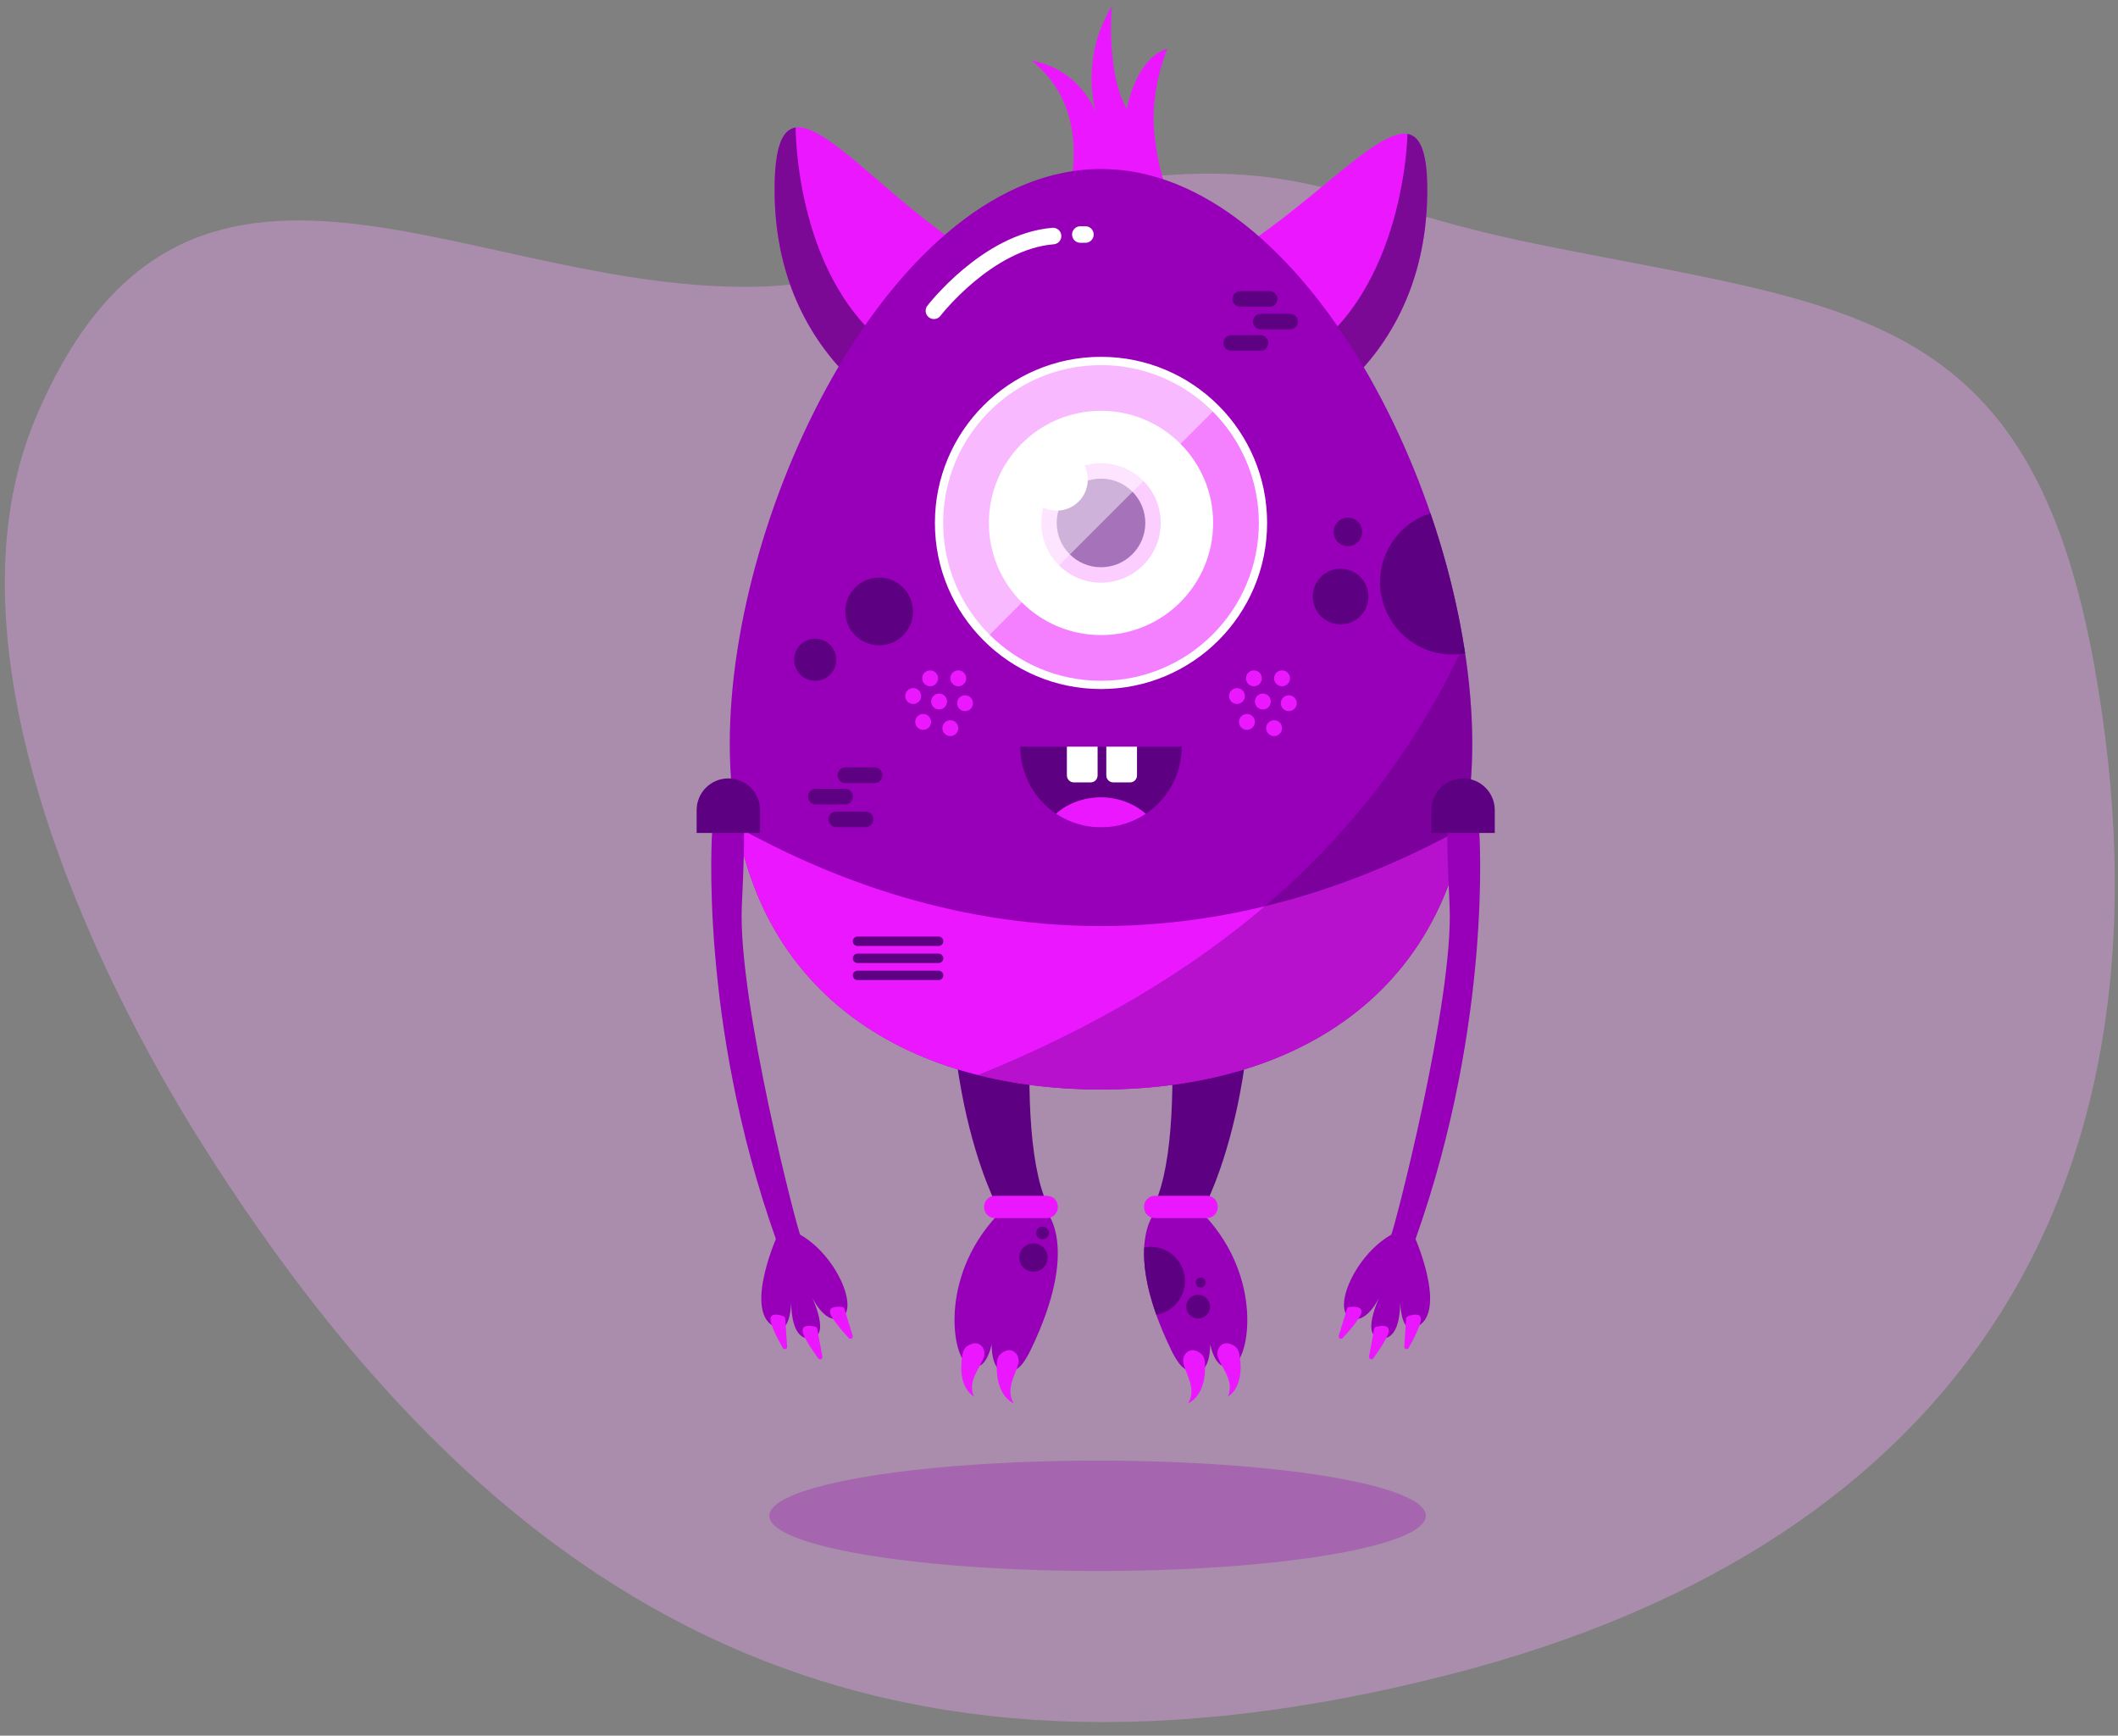 <?xml version="1.0" encoding="utf-8"?>
<!-- Generator: Adobe Illustrator 24.0.0, SVG Export Plug-In . SVG Version: 6.00 Build 0)  -->
<svg version="1.1" id="Layer_1" xmlns="http://www.w3.org/2000/svg" xmlns:xlink="http://www.w3.org/1999/xlink" x="0px" y="0px"
	 viewBox="0 0 360 295" style="enable-background:new 0 0 360 295;" xml:space="preserve">
<rect x="0" y="0" width="360" height="295" fill="#808080" stroke="none"/>
<style type="text/css">
	.st0{opacity:0.35;enable-background:new    ;}
	.st1{fill:#F9A6FF;}
	.st2{display:none;}
	.st3{opacity:0.28;fill:#9700B8;enable-background:new    ;}
	.st4{fill:#9700B8;}
	.st5{fill:#5D0081;}
	.st6{fill:#EB18FF;}
	.st7{opacity:0.64;fill:#3E005A;}
	.st8{fill:none;stroke:#FFFFFF;stroke-width:2.81;stroke-linecap:round;stroke-miterlimit:10;}
	.st9{opacity:0.3;fill:#3E005A;}
	.st10{fill:#FFFFFF;}
	.st11{opacity:0.45;}
	.st12{fill:none;stroke:#FFFFFF;stroke-width:1.405;stroke-miterlimit:10;}
	.st13{opacity:0.45;fill:#FFFFFF;}
</style>
<g id="Fog">
</g>
<g id="Sky">
	<g id="Layer_12">
	</g>
</g>
<g id="Mountains">
</g>
<g id="Trees">
</g>
<g id="Floor">
</g>
<g id="Dekoration">
</g>
<g id="Mask" class="st0">
	<path class="st1" d="M246.8,284.5c-97.4,25.1-160.9-8.2-212.6-90.3c-18.2-28.9-44.9-84-28-123.5c25.6-59.8,73.8-20.3,123.7-22
		c21.1-0.7,37.5-15,57.7-17.8c34.7-4.8,40.5,3.9,73.7,10.6c53,10.8,83.7,10.4,94.7,71.8C371.7,201.1,333.7,262.1,246.8,284.5z"/>
</g>
<g id="Lines">
</g>
<g id="Text" class="st2">
</g>
<g id="Fog_Overlay">
</g>
<ellipse class="st3" cx="186.56" cy="257.63" rx="55.8" ry="9.38"/>
<g>
	<g>
		<g>
			<path class="st4" d="M177.83,205.92c0,0,5.86,5.96-2.65,23.53c-0.37,0.77-0.83,1.59-1.34,2.27c-1.42,1.89-5.17,3.34-5.3-3.25
				c0,0-0.97,5.56-4.24,3.31c-2.56-1.76-4.66-15.65,6.17-26.21"/>
			<path class="st5" d="M163.9,137.89c-7.77,43.1,5.81,67.6,5.81,67.6l8.93,0.43c-7.32-12.58-1.68-54.71-0.29-64.24
				c0.18-1.24,0.29-1.92,0.29-1.92"/>
			<g>
				<path class="st6" d="M167.18,230.81c-0.73,1.9-2.73,3.93-1.65,6.55c0,0-2.9-1.49-1.97-6.98c0.11-0.65,0.33-1.29,0.89-1.63
					c0.69-0.42,1.64-0.75,2.38,0.02C167.34,229.3,167.45,230.11,167.18,230.81z"/>
			</g>
			<g>
				<path class="st6" d="M173.08,231.79c-0.48,1.98-2.21,4.25-0.8,6.71c0,0-3.07-1.11-2.85-6.67c0.03-0.66,0.16-1.32,0.67-1.73
					c0.63-0.51,1.53-0.95,2.36-0.29C173.05,230.28,173.26,231.07,173.08,231.79z"/>
			</g>
		</g>
		<path class="st6" d="M177.96,207.03h-8.85c-1.02,0-1.84-0.82-1.84-1.84v-0.11c0-1.02,0.82-1.84,1.84-1.84h8.85
			c1.02,0,1.84,0.82,1.84,1.84v0.11C179.8,206.21,178.97,207.03,177.96,207.03z"/>
	</g>
	<path class="st4" d="M196.42,205.92c0,0-5.86,5.96,2.65,23.53c0.37,0.77,0.83,1.59,1.34,2.27c1.42,1.89,5.17,3.34,5.3-3.25
		c0,0,0.97,5.56,4.24,3.31c2.56-1.76,4.66-15.65-6.17-26.21"/>
	<path class="st5" d="M210.35,137.89c7.77,43.1-5.81,67.6-5.81,67.6l-8.93,0.43c7.32-12.58,1.68-54.71,0.29-64.24
		c-0.18-1.24-0.29-1.92-0.29-1.92"/>
	<g>
		<path class="st6" d="M207.07,230.81c0.73,1.9,2.73,3.93,1.65,6.55c0,0,2.9-1.49,1.97-6.98c-0.11-0.65-0.33-1.29-0.89-1.63
			c-0.69-0.42-1.64-0.75-2.38,0.02C206.92,229.3,206.8,230.11,207.07,230.81z"/>
	</g>
	<g>
		<path class="st6" d="M201.17,231.79c0.48,1.98,2.21,4.25,0.8,6.71c0,0,3.07-1.11,2.85-6.67c-0.03-0.66-0.16-1.32-0.67-1.73
			c-0.63-0.51-1.53-0.95-2.36-0.29C201.2,230.28,200.99,231.07,201.17,231.79z"/>
	</g>
	<path class="st6" d="M196.29,207.03h8.85c1.02,0,1.84-0.82,1.84-1.84v-0.11c0-1.02-0.82-1.84-1.84-1.84h-8.85
		c-1.02,0-1.84,0.82-1.84,1.84v0.11C194.45,206.21,195.28,207.03,196.29,207.03z"/>
	<path class="st6" d="M181.47,33.44c0,0,4.75-14.5-6.09-23.11c0,0,7.25,0.73,10.85,8.61c0,0-2.79-8.91,2.77-17.91
		c0,0-1.1,10.96,2.52,17.53c0,0,1.42-8.62,6.89-10.28c0,0-2.83,6.63-2.26,13.74s2.76,12.01,2.76,12.01L181.47,33.44z"/>
	<g>
		<g>
			<g>
				<path class="st6" d="M131.66,31.68c0.32-30.64,24.64,18.6,55.28,18.92c30.64,0.32,55.98-48.4,55.66-17.76
					c-0.32,30.64-25.33,47.19-55.97,46.87S131.33,62.32,131.66,31.68z"/>
				<path class="st7" d="M242.6,32.84c0.07-6.82-1.13-9.7-3.37-10.08c0,0-0.39,26.81-18.21,38.04l2.13,9.14
					C234.9,62.07,242.42,49.55,242.6,32.84z"/>
				<path class="st7" d="M131.66,31.68c0.07-6.82,1.33-9.68,3.58-10c0,0-0.17,26.81,17.41,38.41l-2.32,9.09
					C138.73,61.06,131.48,48.39,131.66,31.68z"/>
			</g>
		</g>
	</g>
	<path class="st4" d="M250.24,126.4c0,40.58-28.25,58.77-63.1,58.77s-63.1-18.2-63.1-58.77s28.25-97.68,63.1-97.68
		S250.24,85.83,250.24,126.4z"/>
	<path class="st6" d="M248.95,140.59c-14.14,7.77-35.32,16.79-61.81,16.81c-26.49-0.02-47.67-9.04-61.81-16.81
		c5.89,30.65,31.33,44.58,61.81,44.58C217.63,185.17,243.06,171.25,248.95,140.59z"/>
	<path class="st5" d="M246.87,111.24c0.74,0,1.46-0.07,2.16-0.19c-1.18-7.84-3.18-15.92-5.9-23.82c-4.96,1.58-8.56,6.23-8.56,11.71
		C234.58,105.74,240.08,111.24,246.87,111.24z"/>
	<circle class="st5" cx="138.56" cy="112.13" r="3.58"/>
	<circle class="st5" cx="149.43" cy="103.92" r="5.76"/>
	<circle class="st5" cx="227.86" cy="101.39" r="4.73"/>
	<circle class="st5" cx="229.11" cy="90.41" r="2.43"/>
	<path class="st5" d="M215.79,52.14h-4.98c-0.74,0-1.33-0.6-1.33-1.33l0,0c0-0.74,0.6-1.33,1.33-1.33h4.98
		c0.74,0,1.33,0.6,1.33,1.33l0,0C217.13,51.54,216.53,52.14,215.79,52.14z"/>
	<path class="st5" d="M219.28,55.99h-4.98c-0.74,0-1.33-0.6-1.33-1.33v0c0-0.74,0.6-1.33,1.33-1.33h4.98c0.74,0,1.33,0.6,1.33,1.33
		v0C220.62,55.4,220.02,55.99,219.28,55.99z"/>
	<path class="st5" d="M214.25,59.63h-4.98c-0.74,0-1.33-0.6-1.33-1.33v0c0-0.74,0.6-1.33,1.33-1.33h4.98c0.74,0,1.33,0.6,1.33,1.33
		l0,0C215.58,59.03,214.99,59.63,214.25,59.63z"/>
	<path class="st5" d="M142.15,137.92h4.98c0.74,0,1.33,0.6,1.33,1.33l0,0c0,0.74-0.6,1.33-1.33,1.33h-4.98
		c-0.74,0-1.33-0.6-1.33-1.33l0,0C140.81,138.52,141.41,137.92,142.15,137.92z"/>
	<path class="st5" d="M138.66,134.06h4.98c0.74,0,1.33,0.6,1.33,1.33l0,0c0,0.74-0.6,1.33-1.33,1.33h-4.98
		c-0.74,0-1.33-0.6-1.33-1.33l0,0C137.32,134.66,137.92,134.06,138.66,134.06z"/>
	<path class="st5" d="M143.69,130.43h4.98c0.74,0,1.33,0.6,1.33,1.33l0,0c0,0.74-0.6,1.33-1.33,1.33h-4.98
		c-0.74,0-1.33-0.6-1.33-1.33l0,0C142.36,131.03,142.95,130.43,143.69,130.43z"/>
	<path class="st8" d="M158.74,52.82c0,0,9.06-11.79,20.25-12.7"/>
	<line class="st8" x1="183.63" y1="39.86" x2="184.49" y2="39.86"/>
	<path class="st9" d="M248.81,109.62c-15.82,34.1-43.69,57.24-82.57,73.1c6.54,1.65,13.58,2.46,20.9,2.46
		c34.85,0,63.1-18.2,63.1-58.77C250.24,121.04,249.75,115.39,248.81,109.62z"/>
	<path class="st5" d="M187.5,78.89c-3.74,9.01-6.57,18.48-8.3,27.72c0.35,0.03,0.71,0.04,1.07,0.04c8.19,0,14.82-6.64,14.82-14.82
		C195.09,86.27,192.02,81.43,187.5,78.89z"/>
	<g>
		<circle class="st6" cx="213.13" cy="115.29" r="1.35"/>
		<circle class="st6" cx="210.25" cy="118.3" r="1.35"/>
		<circle class="st6" cx="211.94" cy="122.7" r="1.35"/>
		<circle class="st6" cx="214.65" cy="119.23" r="1.35"/>
		<circle class="st6" cx="217.91" cy="115.29" r="1.35"/>
		<circle class="st6" cx="216.56" cy="123.76" r="1.35"/>
		<circle class="st6" cx="219.06" cy="119.52" r="1.35"/>
	</g>
	<g>
		<circle class="st6" cx="158.1" cy="115.29" r="1.35"/>
		<circle class="st6" cx="155.22" cy="118.3" r="1.35"/>
		<circle class="st6" cx="156.91" cy="122.7" r="1.35"/>
		<circle class="st6" cx="159.62" cy="119.23" r="1.35"/>
		<circle class="st6" cx="162.88" cy="115.29" r="1.35"/>
		<circle class="st6" cx="161.53" cy="123.76" r="1.35"/>
		<circle class="st6" cx="164.03" cy="119.52" r="1.35"/>
	</g>
	<g>
		<path class="st5" d="M200.86,126.9c0,7.58-6.14,13.72-13.72,13.72c-7.58,0-13.72-6.14-13.72-13.72"/>
	</g>
	<path class="st6" d="M194.75,138.32c-1.67-1.53-4.45-2.81-7.62-2.81c-3.18,0-5.97,1.26-7.64,2.79c2.18,1.47,4.81,2.32,7.64,2.32
		C189.96,140.63,192.58,139.78,194.75,138.32z"/>
	<g>
		<path class="st10" d="M193.26,126.9v4.9c0,0.65-0.53,1.18-1.18,1.18h-2.86c-0.65,0-1.18-0.53-1.18-1.18v-4.9"/>
	</g>
	<g>
		<path class="st10" d="M186.56,126.9v4.9c0,0.65-0.53,1.18-1.18,1.18h-2.86c-0.65,0-1.18-0.53-1.18-1.18v-4.9"/>
	</g>
	<g>
		<g>
			<circle class="st6" cx="187.14" cy="88.88" r="27.53"/>
		</g>
		<g>
			<circle class="st10" cx="187.14" cy="88.88" r="19.06"/>
			<g>
				<circle class="st1" cx="187.14" cy="88.88" r="10.15"/>
				<circle class="st5" cx="187.14" cy="88.88" r="7.53"/>
			</g>
		</g>
		<g>
			<circle class="st10" cx="179.61" cy="81.51" r="5.28"/>
		</g>
		<g class="st11">
			<circle class="st10" cx="187.14" cy="88.88" r="27.53"/>
		</g>
		<g>
			<circle class="st12" cx="187.14" cy="88.88" r="27.53"/>
		</g>
	</g>
	<g>
		<path class="st5" d="M159.54,160.78h-13.79c-0.44,0-0.8-0.36-0.8-0.8l0,0c0-0.44,0.36-0.8,0.8-0.8h13.79c0.44,0,0.8,0.36,0.8,0.8
			l0,0C160.34,160.42,159.98,160.78,159.54,160.78z"/>
		<path class="st5" d="M159.54,163.68h-13.79c-0.44,0-0.8-0.36-0.8-0.8l0,0c0-0.44,0.36-0.8,0.8-0.8h13.79c0.44,0,0.8,0.36,0.8,0.8
			l0,0C160.34,163.32,159.98,163.68,159.54,163.68z"/>
		<path class="st5" d="M159.54,166.58h-13.79c-0.44,0-0.8-0.36-0.8-0.8l0,0c0-0.44,0.36-0.8,0.8-0.8h13.79c0.44,0,0.8,0.36,0.8,0.8
			l0,0C160.34,166.23,159.98,166.58,159.54,166.58z"/>
	</g>
	<path class="st13" d="M191.4,61.68c-15.02-2.35-29.11,7.92-31.46,22.94c-1.42,9.05,1.75,17.76,7.77,23.76l38.94-38.94
		C202.66,65.44,197.41,62.62,191.4,61.68z"/>
	<path class="st5" d="M201.41,217.72c0-3.2-2.6-5.8-5.8-5.8c-0.39,0-0.76,0.04-1.13,0.11c-0.14,2.72,0.29,6.45,2.05,11.41
		C199.29,223,201.41,220.61,201.41,217.72z"/>
	<circle class="st5" cx="203.65" cy="222.08" r="2.02"/>
	<circle class="st5" cx="204.08" cy="217.99" r="0.84"/>
	<circle class="st5" cx="175.66" cy="213.74" r="2.41"/>
	<circle class="st5" cx="177.2" cy="209.55" r="1.08"/>
	<g>
		<g>
			<path class="st4" d="M136.02,209.86c-0.34-0.2-10.66-39.78-9.93-55.87c0.62-13.65,0.74-18.32-1.73-18.88
				c-2.47-0.57-3.3,6.01-3.3,6.01s-2.39,32.23,10.82,69.48c0,0-6,13.73,0.67,15.21c0,0,1.95,0.5,1.97-5.73c0,0-0.64,7.9,3.38,7.39
				c3.62-0.46-0.45-8.22-0.45-8.22s2.09,5.42,4.98,4.92C146.41,223.49,142.56,213.58,136.02,209.86z"/>
			<path class="st6" d="M143.52,222.43l1.41,4.6c0.13,0.41-0.39,0.71-0.68,0.39c-1.23-1.34-3-3.41-3.16-4.33
				c-0.2-1.15,1.45-1.03,2.1-0.94C143.35,222.17,143.47,222.28,143.52,222.43z"/>
			<path class="st6" d="M138.91,225.83l0.87,4.73c0.08,0.42-0.47,0.66-0.72,0.31c-1.07-1.48-2.58-3.73-2.64-4.67
				c-0.07-1.16,1.56-0.85,2.2-0.69C138.76,225.56,138.88,225.68,138.91,225.83z"/>
			<path class="st6" d="M133.47,224.09l0.32,4.8c0.03,0.43-0.54,0.6-0.75,0.22c-0.89-1.59-2.14-4-2.08-4.94
				c0.07-1.16,1.65-0.67,2.26-0.43C133.36,223.8,133.46,223.94,133.47,224.09z"/>
		</g>
		<path class="st5" d="M123.8,132.3c-2.98,0-5.39,2.41-5.39,5.39v3.88h10.78v-3.88C129.18,134.71,126.77,132.3,123.8,132.3z"/>
	</g>
	<g>
		<g>
			<path class="st4" d="M236.46,209.86c0.34-0.2,10.66-39.78,9.93-55.87c-0.62-13.65-0.74-18.32,1.73-18.88
				c2.47-0.57,3.3,6.01,3.3,6.01s2.39,32.23-10.82,69.48c0,0,6,13.73-0.67,15.21c0,0-1.95,0.5-1.97-5.73c0,0,0.64,7.9-3.38,7.39
				c-3.62-0.46,0.45-8.22,0.45-8.22s-2.09,5.42-4.98,4.92C226.07,223.49,229.92,213.58,236.46,209.86z"/>
			<path class="st6" d="M228.96,222.43l-1.41,4.6c-0.13,0.41,0.39,0.71,0.68,0.39c1.23-1.34,3-3.41,3.16-4.33
				c0.2-1.15-1.45-1.03-2.1-0.94C229.13,222.17,229,222.28,228.96,222.43z"/>
			<path class="st6" d="M233.57,225.83l-0.87,4.73c-0.08,0.42,0.47,0.66,0.72,0.31c1.07-1.48,2.58-3.73,2.64-4.67
				c0.07-1.16-1.56-0.85-2.2-0.69C233.71,225.56,233.6,225.68,233.57,225.83z"/>
			<path class="st6" d="M239,224.09l-0.32,4.8c-0.03,0.43,0.54,0.6,0.75,0.22c0.89-1.59,2.14-4,2.08-4.94
				c-0.07-1.16-1.65-0.67-2.26-0.43C239.11,223.8,239.02,223.94,239,224.09z"/>
		</g>
		<path class="st5" d="M248.68,132.3c2.98,0,5.39,2.41,5.39,5.39v3.88h-10.78v-3.88C243.29,134.71,245.7,132.3,248.68,132.3z"/>
	</g>
</g>
</svg>
